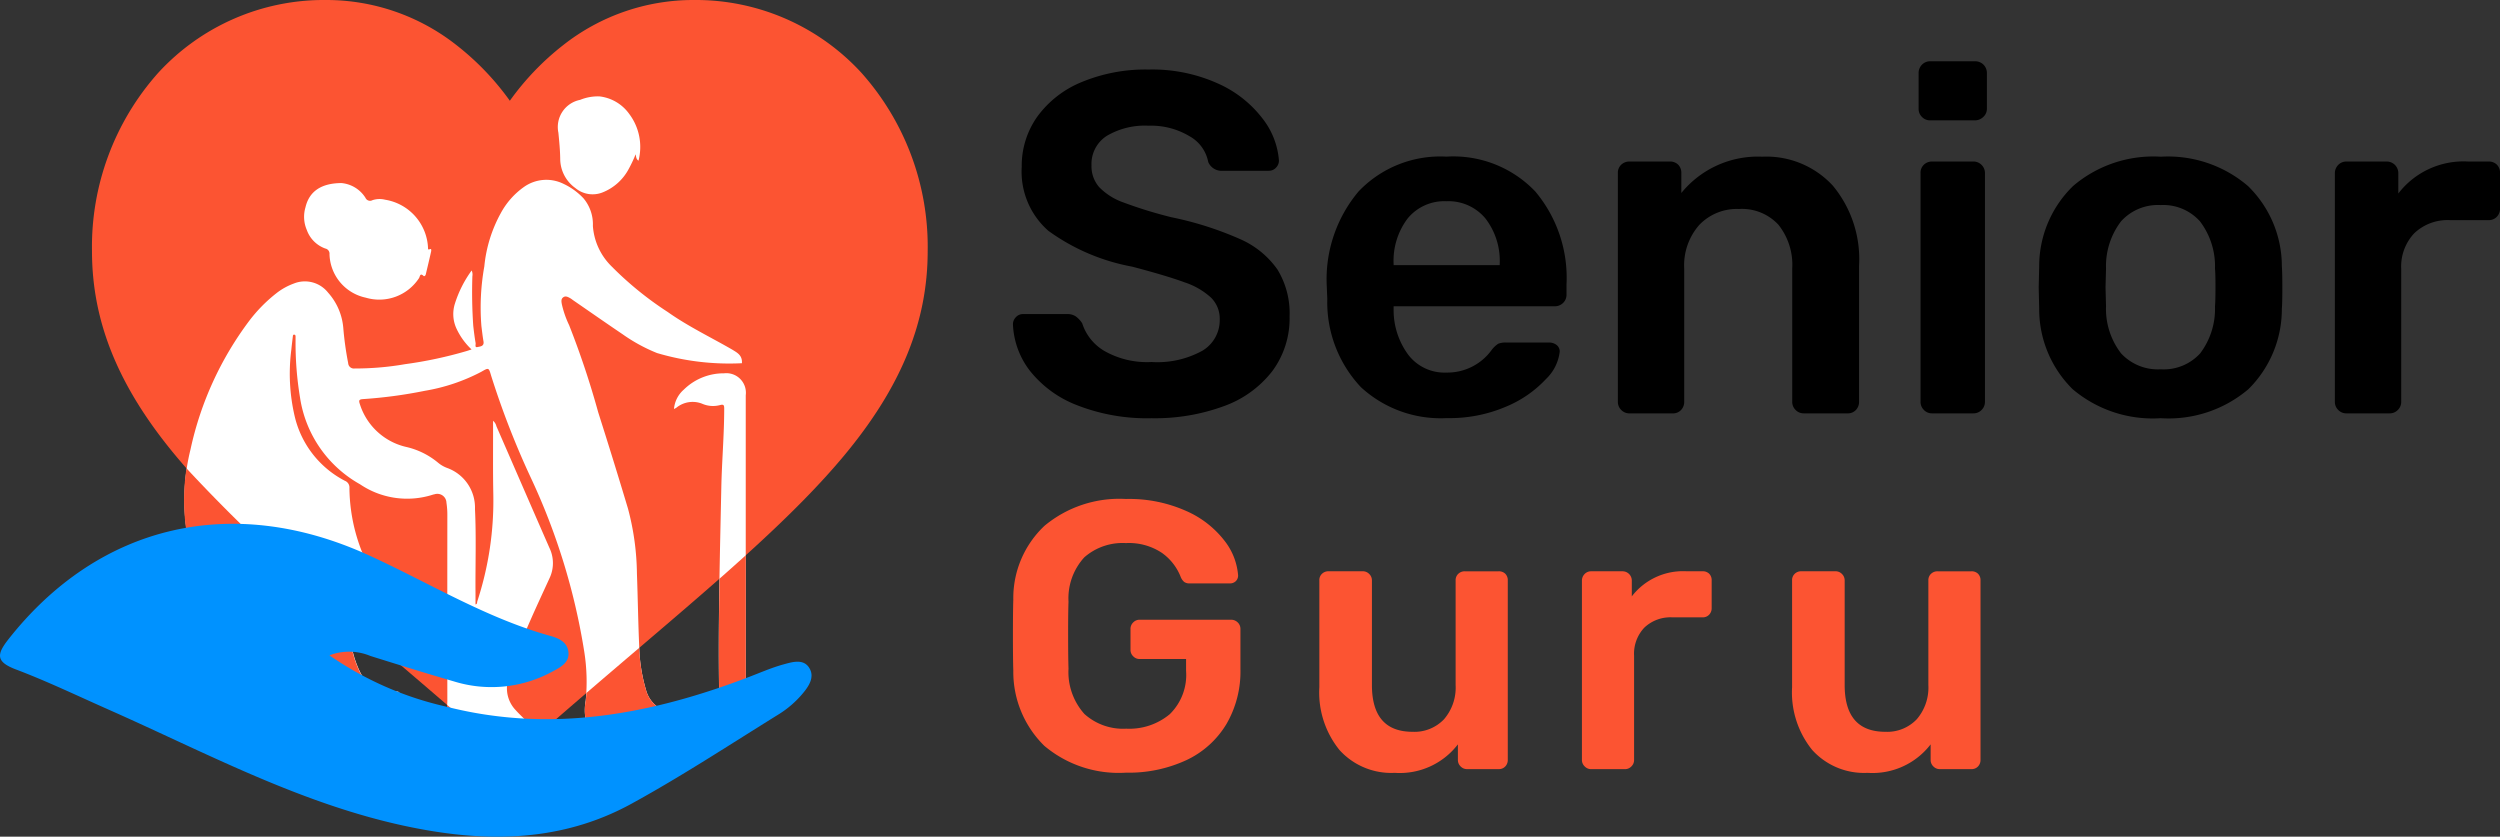 <svg xmlns="http://www.w3.org/2000/svg" width="184.255" height="61.664" viewBox="0 0 184.255 61.664">
  <rect x="0" y="0" width="184.255" height="61.664" fill="#333333" stroke="none"/>
  <g id="Group_26" data-name="Group 26" transform="translate(-86.565 -30.237)">
    <g id="Group_25" data-name="Group 25" transform="translate(161.221 34.753)">
      <path id="Path_86" data-name="Path 86" d="M-2975.947-801.053a8.159,8.159,0,0,1-3.462-2.534,5.989,5.989,0,0,1-1.249-3.427.747.747,0,0,1,.214-.518.7.7,0,0,1,.535-.232h3.248a1.081,1.081,0,0,1,.643.178,1.9,1.9,0,0,1,.464.5,3.651,3.651,0,0,0,1.624,2.034,6.348,6.348,0,0,0,3.48.821,6.87,6.87,0,0,0,3.766-.839,2.622,2.622,0,0,0,1.267-2.3,2.179,2.179,0,0,0-.642-1.606A5.376,5.376,0,0,0-2968-810.1q-1.3-.482-3.873-1.16a15.184,15.184,0,0,1-6.175-2.641,5.8,5.8,0,0,1-1.963-4.712,6.263,6.263,0,0,1,1.142-3.694,7.586,7.586,0,0,1,3.266-2.552,12.257,12.257,0,0,1,4.944-.928,11.747,11.747,0,0,1,5.122,1.035,8.454,8.454,0,0,1,3.284,2.588,5.727,5.727,0,0,1,1.2,3.088.744.744,0,0,1-.214.518.7.7,0,0,1-.535.232h-3.391a1.065,1.065,0,0,1-1.071-.643,2.766,2.766,0,0,0-1.392-1.91,5.506,5.506,0,0,0-3-.768,5.511,5.511,0,0,0-3.087.75,2.456,2.456,0,0,0-1.125,2.177,2.327,2.327,0,0,0,.571,1.606,4.651,4.651,0,0,0,1.785,1.124,32.276,32.276,0,0,0,3.533,1.089,24.673,24.673,0,0,1,5.051,1.606,6.587,6.587,0,0,1,2.766,2.249,6.186,6.186,0,0,1,.893,3.462,6.521,6.521,0,0,1-1.267,4.016,7.87,7.87,0,0,1-3.57,2.588,14.716,14.716,0,0,1-5.336.892A14.11,14.11,0,0,1-2975.947-801.053Z" transform="translate(2980.658 826.396)"/>
      <path id="Path_87" data-name="Path 87" d="M-2701.589-732.214a9.124,9.124,0,0,1-2.481-6.5l-.036-.892a10.056,10.056,0,0,1,2.338-7.032,8.315,8.315,0,0,1,6.479-2.57,8.336,8.336,0,0,1,6.55,2.57,9.887,9.887,0,0,1,2.3,6.853v.75a.825.825,0,0,1-.25.607.869.869,0,0,1-.642.25h-11.851v.285a5.537,5.537,0,0,0,1.089,3.3,3.357,3.357,0,0,0,2.8,1.3,4.027,4.027,0,0,0,3.32-1.642,1.932,1.932,0,0,1,.5-.482,1.477,1.477,0,0,1,.607-.089h3.141a.883.883,0,0,1,.553.178.6.6,0,0,1,.232.5,3.32,3.32,0,0,1-1.017,2.017,8.419,8.419,0,0,1-2.909,2.017,10.553,10.553,0,0,1-4.39.857A8.673,8.673,0,0,1-2701.589-732.214Zm10.226-8.995v-.071a5.113,5.113,0,0,0-1.053-3.373,3.539,3.539,0,0,0-2.874-1.267,3.487,3.487,0,0,0-2.856,1.267,5.168,5.168,0,0,0-1.035,3.373v.071Z" transform="translate(2727.238 756.236)"/>
      <path id="Path_88" data-name="Path 88" d="M-2448.156-730.536a.823.823,0,0,1-.25-.607V-747.99a.81.81,0,0,1,.25-.625.859.859,0,0,1,.607-.232h2.963a.846.846,0,0,1,.625.232.847.847,0,0,1,.232.625v1.463a7.268,7.268,0,0,1,5.961-2.677,6.66,6.66,0,0,1,5.211,2.142,8.483,8.483,0,0,1,1.928,5.889v10.03a.859.859,0,0,1-.232.607.81.81,0,0,1-.625.25h-3.212a.824.824,0,0,1-.607-.25.824.824,0,0,1-.25-.607v-9.816a4.737,4.737,0,0,0-1.018-3.23,3.663,3.663,0,0,0-2.909-1.16,3.827,3.827,0,0,0-2.927,1.178,4.5,4.5,0,0,0-1.107,3.213v9.816a.86.86,0,0,1-.232.607.811.811,0,0,1-.625.25h-3.177A.824.824,0,0,1-2448.156-730.536Z" transform="translate(2492.99 756.236)"/>
      <path id="Path_89" data-name="Path 89" d="M-2183.94-828.918a.824.824,0,0,1-.25-.607v-2.606a.87.87,0,0,1,.25-.642.826.826,0,0,1,.607-.25h3.284a.871.871,0,0,1,.642.25.872.872,0,0,1,.25.642v2.606a.8.8,0,0,1-.268.607.886.886,0,0,1-.625.25h-3.284A.824.824,0,0,1-2183.94-828.918Zm.143,21.595a.824.824,0,0,1-.25-.607v-16.848a.81.81,0,0,1,.25-.625.858.858,0,0,1,.606-.232h3.034a.829.829,0,0,1,.607.25.829.829,0,0,1,.25.607v16.848a.827.827,0,0,1-.25.607.826.826,0,0,1-.607.25h-3.034A.823.823,0,0,1-2183.8-807.323Z" transform="translate(2250.939 833.023)"/>
      <path id="Path_90" data-name="Path 90" d="M-2076.175-732.071a8.292,8.292,0,0,1-2.463-5.925l-.036-1.57.036-1.571a8.241,8.241,0,0,1,2.5-5.907,9.117,9.117,0,0,1,6.46-2.159,9.066,9.066,0,0,1,6.425,2.159,8.248,8.248,0,0,1,2.5,5.907q.035.428.036,1.571t-.036,1.57a8.3,8.3,0,0,1-2.463,5.925,9.087,9.087,0,0,1-6.461,2.142A9.139,9.139,0,0,1-2076.175-732.071Zm9.405-2.641a5.436,5.436,0,0,0,1.089-3.462q.035-.356.036-1.392t-.036-1.392a5.45,5.45,0,0,0-1.107-3.48,3.621,3.621,0,0,0-2.891-1.2,3.663,3.663,0,0,0-2.927,1.2,5.446,5.446,0,0,0-1.106,3.48l-.036,1.392.036,1.392a5.366,5.366,0,0,0,1.106,3.462,3.69,3.69,0,0,0,2.927,1.178A3.635,3.635,0,0,0-2066.769-734.712Z" transform="translate(2154.274 756.236)"/>
      <path id="Path_91" data-name="Path 91" d="M-1817.189-726.639a.824.824,0,0,1-.25-.607v-16.812a.869.869,0,0,1,.25-.643.827.827,0,0,1,.607-.25h2.927a.872.872,0,0,1,.643.25.873.873,0,0,1,.25.643v1.464a6.058,6.058,0,0,1,5.14-2.356h1.5a.845.845,0,0,1,.625.232.845.845,0,0,1,.232.625v2.605a.859.859,0,0,1-.232.607.811.811,0,0,1-.625.25h-2.82a3.57,3.57,0,0,0-2.642.964,3.569,3.569,0,0,0-.964,2.641v9.78a.827.827,0,0,1-.25.607.827.827,0,0,1-.607.25h-3.177A.824.824,0,0,1-1817.189-726.639Z" transform="translate(1914.867 752.339)"/>
    </g>
    <g id="Group_18" data-name="Group 18" transform="translate(86.565 30.237)">
      <path id="Path_92" data-name="Path 92" d="M-3732.217-827.661a16.563,16.563,0,0,0-12.319-5.362,15.5,15.5,0,0,0-9.678,3.341,19.8,19.8,0,0,0-3.912,4.085,19.787,19.787,0,0,0-3.913-4.085,15.493,15.493,0,0,0-9.677-3.341,16.563,16.563,0,0,0-12.32,5.362,19.253,19.253,0,0,0-4.886,13.148c0,5.209,1.941,9.977,6.109,15.006,3.728,4.5,9.087,9.065,15.292,14.353,2.119,1.806,4.521,3.853,7.014,6.033a3.61,3.61,0,0,0,2.381.895,3.611,3.611,0,0,0,2.38-.894c2.494-2.181,4.9-4.229,7.017-6.036,6.2-5.287,11.563-9.853,15.291-14.352,4.167-5.028,6.108-9.8,6.108-15.006A19.25,19.25,0,0,0-3732.217-827.661Z" transform="translate(3795.702 833.023)" fill="#fc5432"/>
      <path id="Path_93" data-name="Path 93" d="M-3666.912-661.466a18.7,18.7,0,0,1-6.258-.75,12.394,12.394,0,0,1-2.54-1.388c-1.219-.823-2.424-1.665-3.636-2.5-.072-.05-.14-.108-.216-.151-.166-.092-.347-.2-.526-.064-.163.121-.13.308-.1.487a7.155,7.155,0,0,0,.541,1.561,63.549,63.549,0,0,1,2.143,6.422q1.126,3.532,2.191,7.084a19.318,19.318,0,0,1,.663,4.809c.066,1.761.088,3.523.165,5.284a12.4,12.4,0,0,0,.5,3.27,2.276,2.276,0,0,0,1.3,1.521,1.531,1.531,0,0,1,.886.969c.042.123.091.247-.131.244a38.454,38.454,0,0,1-6.142-.2.379.379,0,0,1-.361-.346,3.844,3.844,0,0,1,.007-1.384,14.17,14.17,0,0,0-.113-3.651,47.77,47.77,0,0,0-3.927-12.768,61.61,61.61,0,0,1-2.931-7.535c-.175-.6-.174-.6-.723-.282a13.81,13.81,0,0,1-4.156,1.4,34.27,34.27,0,0,1-4.558.612c-.312.021-.327.106-.233.382a4.681,4.681,0,0,0,3.426,3.148,5.616,5.616,0,0,1,2.336,1.159,2.262,2.262,0,0,0,.683.392,3.106,3.106,0,0,1,2.036,3.025c.1,2.062.022,4.128.039,6.192,0,.277,0,.554,0,.835.14-.024.107-.15.135-.235a23.87,23.87,0,0,0,1.176-7.944c-.032-1.636-.013-3.273-.017-4.909,0-.136,0-.273,0-.447a.74.74,0,0,1,.245.4c1.305,2.989,2.6,5.982,3.91,8.969a2.588,2.588,0,0,1,0,2.248c-.961,2.1-1.956,4.183-2.71,6.369-.119.343-.218.694-.319,1.043a2.326,2.326,0,0,0,.553,2.31c.217.244.46.465.684.7.153.163.182.34-.093.369a18.529,18.529,0,0,1-4.55.028c-.348-.049-.542-.354-.79-.589-.4-.376-.3-.806-.3-1.236q-.007-6.816,0-13.633a5.8,5.8,0,0,0-.066-.939.672.672,0,0,0-.89-.618.843.843,0,0,0-.146.036,6.2,6.2,0,0,1-5.337-.779,8.823,8.823,0,0,1-4.418-6.385,24.653,24.653,0,0,1-.33-4.208c0-.1,0-.2,0-.3,0-.066-.018-.127-.1-.133s-.095.065-.1.125c-.038.325-.08.649-.11.975a13.791,13.791,0,0,0,.253,4.947,7.2,7.2,0,0,0,3.692,4.724.529.529,0,0,1,.336.54,13.038,13.038,0,0,0,1.622,6.168,9.881,9.881,0,0,1,.689,1.422c.076.214.062.341-.233.346a6.057,6.057,0,0,0-1.669.438c-.241.075-.223.323-.254.5a7.619,7.619,0,0,0,.561,4.531c.166.367.389.7.587,1.051a1.086,1.086,0,0,0,1.033.561c.365,0,.729-.013,1.094-.028.275-.011.3.115.194.325a1.148,1.148,0,0,1-.517.48,8.061,8.061,0,0,1-2.726.82c-.321.047-.485-.149-.635-.375a9.914,9.914,0,0,1-.893-1.863c-.641-1.61-1.146-3.267-1.707-4.9-.118-.344-.251-.529-.648-.472a7.123,7.123,0,0,1-.829-.012.781.781,0,0,0-.837.69,21.662,21.662,0,0,0-.623,3.331,4.894,4.894,0,0,0,.12,1.648,1.737,1.737,0,0,0,1.141,1.3,2.161,2.161,0,0,1,.657.363c.1.079.219.164.2.3-.028.169-.2.185-.328.2a9.38,9.38,0,0,1-2.222.056c-.349-.043-.692-.124-1.041-.172a.528.528,0,0,1-.447-.4,3.069,3.069,0,0,1-.153-.85,32.147,32.147,0,0,1,.263-4.556c.046-.488.088-.977.12-1.467.015-.225-.177-.486.18-.636.119-.05-.01-.186-.087-.231-.205-.12-.425-.215-.634-.329a6.983,6.983,0,0,1-4.013-5.352,15.455,15.455,0,0,1,.32-5.731,24.337,24.337,0,0,1,4.351-9.513,11.1,11.1,0,0,1,1.984-2.009,4.65,4.65,0,0,1,1.279-.711,2.178,2.178,0,0,1,2.524.665,4.448,4.448,0,0,1,1.122,2.581,23.412,23.412,0,0,0,.362,2.614.421.421,0,0,0,.478.4,21.389,21.389,0,0,0,3.718-.318,30.6,30.6,0,0,0,4.564-.976c.1-.031.2-.066.333-.11a4.972,4.972,0,0,1-1.1-1.514,2.542,2.542,0,0,1-.123-1.872,8.42,8.42,0,0,1,1.231-2.433.719.719,0,0,1,.053.422,36.3,36.3,0,0,0,.065,3.659c.049.424.1.848.174,1.27.018.106-.081.344.133.294.188-.044.513-.044.447-.421s-.105-.746-.153-1.121a17.119,17.119,0,0,1,.214-4.4,10.147,10.147,0,0,1,1.214-3.929,5.647,5.647,0,0,1,1.68-1.91,2.853,2.853,0,0,1,2.934-.254,4.829,4.829,0,0,1,1.487,1.078,2.975,2.975,0,0,1,.687,2.025,4.624,4.624,0,0,0,1.294,2.9,24.808,24.808,0,0,0,4.23,3.452c1.5,1.061,3.162,1.853,4.749,2.769C-3667.269-662.246-3666.869-662.055-3666.912-661.466Z" transform="translate(3721.593 688.236)" fill="#fff" fill-rule="evenodd"/>
      <path id="Path_94" data-name="Path 94" d="M-3599.811-672.194a2.344,2.344,0,0,1,1.769,1.089.366.366,0,0,0,.514.172,1.667,1.667,0,0,1,.931-.034,3.769,3.769,0,0,1,3.163,3.525c.009.1-.027.187.15.115.118-.047.091.126.076.191-.124.561-.259,1.12-.392,1.679-.02.083-.109.16-.161.11-.262-.256-.269.058-.333.155a3.5,3.5,0,0,1-3.931,1.444,3.37,3.37,0,0,1-2.669-3.2.387.387,0,0,0-.309-.421,2.254,2.254,0,0,1-1.361-1.36,2.459,2.459,0,0,1-.1-1.681C-3602.193-671.565-3601.323-672.187-3599.811-672.194Z" transform="translate(3624.979 685.686)" fill="#fff" fill-rule="evenodd"/>
      <path id="Path_95" data-name="Path 95" d="M-3277.6-502.4a2.124,2.124,0,0,1,.726-1.431,4.189,4.189,0,0,1,2.963-1.2,1.442,1.442,0,0,1,1.6,1.617q0,10.4,0,20.807c0,1.271-.007,2.543.006,3.814,0,.261-.072.35-.333.353-.364,0-.728.04-1.091.078-.22.023-.326-.012-.359-.275a25.849,25.849,0,0,1-.186-2.824c-.078-5.048.057-10.095.162-15.141.04-1.937.211-3.87.214-5.81,0-.252-.022-.356-.313-.277a1.984,1.984,0,0,1-1.261-.079,1.893,1.893,0,0,0-1.952.273A1.521,1.521,0,0,1-3277.6-502.4Z" transform="translate(3327.274 532.545)" fill="#fff" fill-rule="evenodd"/>
      <path id="Path_96" data-name="Path 96" d="M-3373.47-743.725c-.191-.129-.165-.295-.21-.471a10.308,10.308,0,0,1-.558,1.167,3.739,3.739,0,0,1-1.861,1.634,1.982,1.982,0,0,1-2.024-.315,2.664,2.664,0,0,1-1.116-2.125c-.006-.654-.071-1.3-.135-1.956a2.039,2.039,0,0,1,1.6-2.417,3.464,3.464,0,0,1,1.437-.256,3.131,3.131,0,0,1,2.179,1.285A4.042,4.042,0,0,1-3373.47-743.725Z" transform="translate(3420.528 755.569)" fill="#fff" fill-rule="evenodd"/>
      <g id="Group_17" data-name="Group 17" transform="translate(13.566 34.517)">
        <path id="Path_97" data-name="Path 97" d="M-3692.423-405.123c-.364.015-.729.028-1.094.027a1.086,1.086,0,0,1-1.033-.561c-.2-.349-.421-.684-.587-1.051a7.539,7.539,0,0,1-.67-3.564,121.8,121.8,0,0,1-12.04-11.307,15.394,15.394,0,0,0-.046,4.35,6.983,6.983,0,0,0,4.013,5.352c.209.114.429.209.634.329.077.045.206.181.088.231-.357.15-.166.411-.181.636-.032.489-.074.978-.12,1.467a32.147,32.147,0,0,0-.262,4.556,3.034,3.034,0,0,0,.153.85.527.527,0,0,0,.446.4c.348.048.692.13,1.041.172a9.374,9.374,0,0,0,2.221-.056c.128-.015.3-.032.328-.2.023-.138-.1-.222-.2-.3a2.165,2.165,0,0,0-.657-.363,1.737,1.737,0,0,1-1.141-1.3,4.906,4.906,0,0,1-.12-1.648,21.6,21.6,0,0,1,.622-3.331.781.781,0,0,1,.837-.69,7.1,7.1,0,0,0,.829.012c.4-.057.531.128.648.472.562,1.637,1.066,3.294,1.707,4.9a9.945,9.945,0,0,0,.893,1.863c.15.226.314.422.636.375a8.066,8.066,0,0,0,2.726-.82,1.15,1.15,0,0,0,.517-.48C-3692.125-405.008-3692.148-405.135-3692.423-405.123Z" transform="translate(3708.025 421.579)" fill="#fc5432" fill-rule="evenodd"/>
        <path id="Path_98" data-name="Path 98" d="M-3476.927-213.7a1.08,1.08,0,0,0,.312.908c.248.234.443.54.791.589.238.034.476.06.714.079Q-3476.029-212.921-3476.927-213.7Z" transform="translate(3496.315 231.135)" fill="#fc5432" fill-rule="evenodd"/>
        <path id="Path_99" data-name="Path 99" d="M-3350.165-259.306a2.275,2.275,0,0,1-1.3-1.521,12.04,12.04,0,0,1-.493-3.09l-.145.124c-1.174,1-2.435,2.076-3.75,3.206-.012.188-.029.376-.052.564a3.844,3.844,0,0,0-.008,1.384.379.379,0,0,0,.361.346,38.455,38.455,0,0,0,6.141.2c.222,0,.173-.121.131-.244A1.531,1.531,0,0,0-3350.165-259.306Z" transform="translate(3385.508 277.144)" fill="#fc5432" fill-rule="evenodd"/>
      </g>
      <path id="Path_100" data-name="Path 100" d="M-3236.206-336.212v-9.018q-.944.855-1.937,1.729c-.047,2.811-.069,5.623-.026,8.435a25.789,25.789,0,0,0,.186,2.824c.033.263.139.3.359.275.363-.038.727-.074,1.091-.078.261,0,.335-.092.333-.353C-3236.214-333.67-3236.206-334.941-3236.206-336.212Z" transform="translate(3291.174 386.152)" fill="#fc5432" fill-rule="evenodd"/>
      <path id="Path_101" data-name="Path 101" d="M-3845.452-363.156a24.53,24.53,0,0,0,8.623,3.785c7.706,1.969,15.1.571,22.352-2.209.818-.313,1.626-.668,2.468-.9.631-.173,1.447-.437,1.888.2.5.719-.03,1.454-.506,2.007a7.4,7.4,0,0,1-1.672,1.44c-3.611,2.24-7.17,4.577-10.892,6.617-5.434,2.978-11.257,2.861-17.115,1.544-7.567-1.7-14.372-5.358-21.388-8.467-2.28-1.009-4.533-2.093-6.862-2.975-1.5-.568-1.427-1.117-.537-2.245,6.653-8.433,16.457-10.75,26.476-6.2,4.473,2.033,8.684,4.656,13.473,5.98.584.162,1.2.44,1.3,1.126.122.831-.573,1.173-1.156,1.486a9.363,9.363,0,0,1-7.24.745c-2.071-.6-4.128-1.24-6.185-1.884A4.08,4.08,0,0,0-3845.452-363.156Z" transform="translate(3869.731 411.454)" fill="#0092ff" fill-rule="evenodd"/>
    </g>
    <path id="Path_102" data-name="Path 102" d="M-3092.655-480.208a7.633,7.633,0,0,1-2.285-5.55q-.028-.813-.028-2.607t.028-2.607a7.316,7.316,0,0,1,2.3-5.452,8.618,8.618,0,0,1,6-1.976,10.3,10.3,0,0,1,4.442.883,7.222,7.222,0,0,1,2.817,2.186,4.721,4.721,0,0,1,1.009,2.565.57.57,0,0,1-.168.42.606.606,0,0,1-.448.168h-2.943a.663.663,0,0,1-.42-.112.951.951,0,0,1-.252-.364,3.911,3.911,0,0,0-1.374-1.766,4.373,4.373,0,0,0-2.663-.729,4.279,4.279,0,0,0-3.069,1.051,4.477,4.477,0,0,0-1.163,3.265q-.029.813-.028,2.467,0,1.626.028,2.467a4.626,4.626,0,0,0,1.177,3.349,4.259,4.259,0,0,0,3.083,1.079,4.65,4.65,0,0,0,3.2-1.065,4.043,4.043,0,0,0,1.205-3.2v-.869h-3.42a.647.647,0,0,1-.476-.2.646.646,0,0,1-.2-.477v-1.542a.648.648,0,0,1,.2-.477.649.649,0,0,1,.476-.2h6.727a.683.683,0,0,1,.5.2.651.651,0,0,1,.2.477v2.971a7.7,7.7,0,0,1-1.037,4.05,6.817,6.817,0,0,1-2.943,2.649,10.1,10.1,0,0,1-4.457.925A8.5,8.5,0,0,1-3092.655-480.208Z" transform="translate(3256.188 565.413)" fill="#fc5432"/>
    <path id="Path_103" data-name="Path 103" d="M-2792.255-404.385a6.742,6.742,0,0,1-1.485-4.625v-7.876a.637.637,0,0,1,.2-.491.674.674,0,0,1,.476-.182h2.523a.651.651,0,0,1,.477.2.651.651,0,0,1,.2.477v7.708q0,3.448,3,3.447a3,3,0,0,0,2.313-.925,3.574,3.574,0,0,0,.855-2.523v-7.708a.637.637,0,0,1,.2-.491.674.674,0,0,1,.477-.182h2.494a.665.665,0,0,1,.491.182.665.665,0,0,1,.182.491v13.23a.676.676,0,0,1-.182.477.638.638,0,0,1-.491.2h-2.326a.649.649,0,0,1-.477-.2.649.649,0,0,1-.2-.477v-1.149a5.394,5.394,0,0,1-4.653,2.1A5.144,5.144,0,0,1-2792.255-404.385Z" transform="translate(2977.543 489.899)" fill="#fc5432"/>
    <path id="Path_104" data-name="Path 104" d="M-2526.777-403.18a.648.648,0,0,1-.2-.477v-13.2a.684.684,0,0,1,.2-.5.65.65,0,0,1,.476-.2h2.3a.685.685,0,0,1,.5.2.685.685,0,0,1,.2.5v1.149a4.757,4.757,0,0,1,4.036-1.85h1.177a.665.665,0,0,1,.491.182.665.665,0,0,1,.182.491v2.046a.676.676,0,0,1-.182.477.638.638,0,0,1-.491.2h-2.214a2.8,2.8,0,0,0-2.075.757,2.8,2.8,0,0,0-.756,2.074v7.68a.648.648,0,0,1-.2.477.648.648,0,0,1-.476.2h-2.5A.648.648,0,0,1-2526.777-403.18Z" transform="translate(2730.133 489.899)" fill="#fc5432"/>
    <path id="Path_105" data-name="Path 105" d="M-2349.347-404.385a6.74,6.74,0,0,1-1.486-4.625v-7.876a.637.637,0,0,1,.2-.491.676.676,0,0,1,.477-.182h2.523a.65.65,0,0,1,.476.2.651.651,0,0,1,.2.477v7.708q0,3.448,3,3.447a3,3,0,0,0,2.313-.925,3.574,3.574,0,0,0,.855-2.523v-7.708a.637.637,0,0,1,.2-.491.675.675,0,0,1,.477-.182h2.494a.665.665,0,0,1,.491.182.664.664,0,0,1,.182.491v13.23a.675.675,0,0,1-.182.477.638.638,0,0,1-.491.2h-2.326a.648.648,0,0,1-.477-.2.648.648,0,0,1-.2-.477v-1.149a5.394,5.394,0,0,1-4.653,2.1A5.143,5.143,0,0,1-2349.347-404.385Z" transform="translate(2569.478 489.899)" fill="#fc5432"/>
  </g>
</svg>
